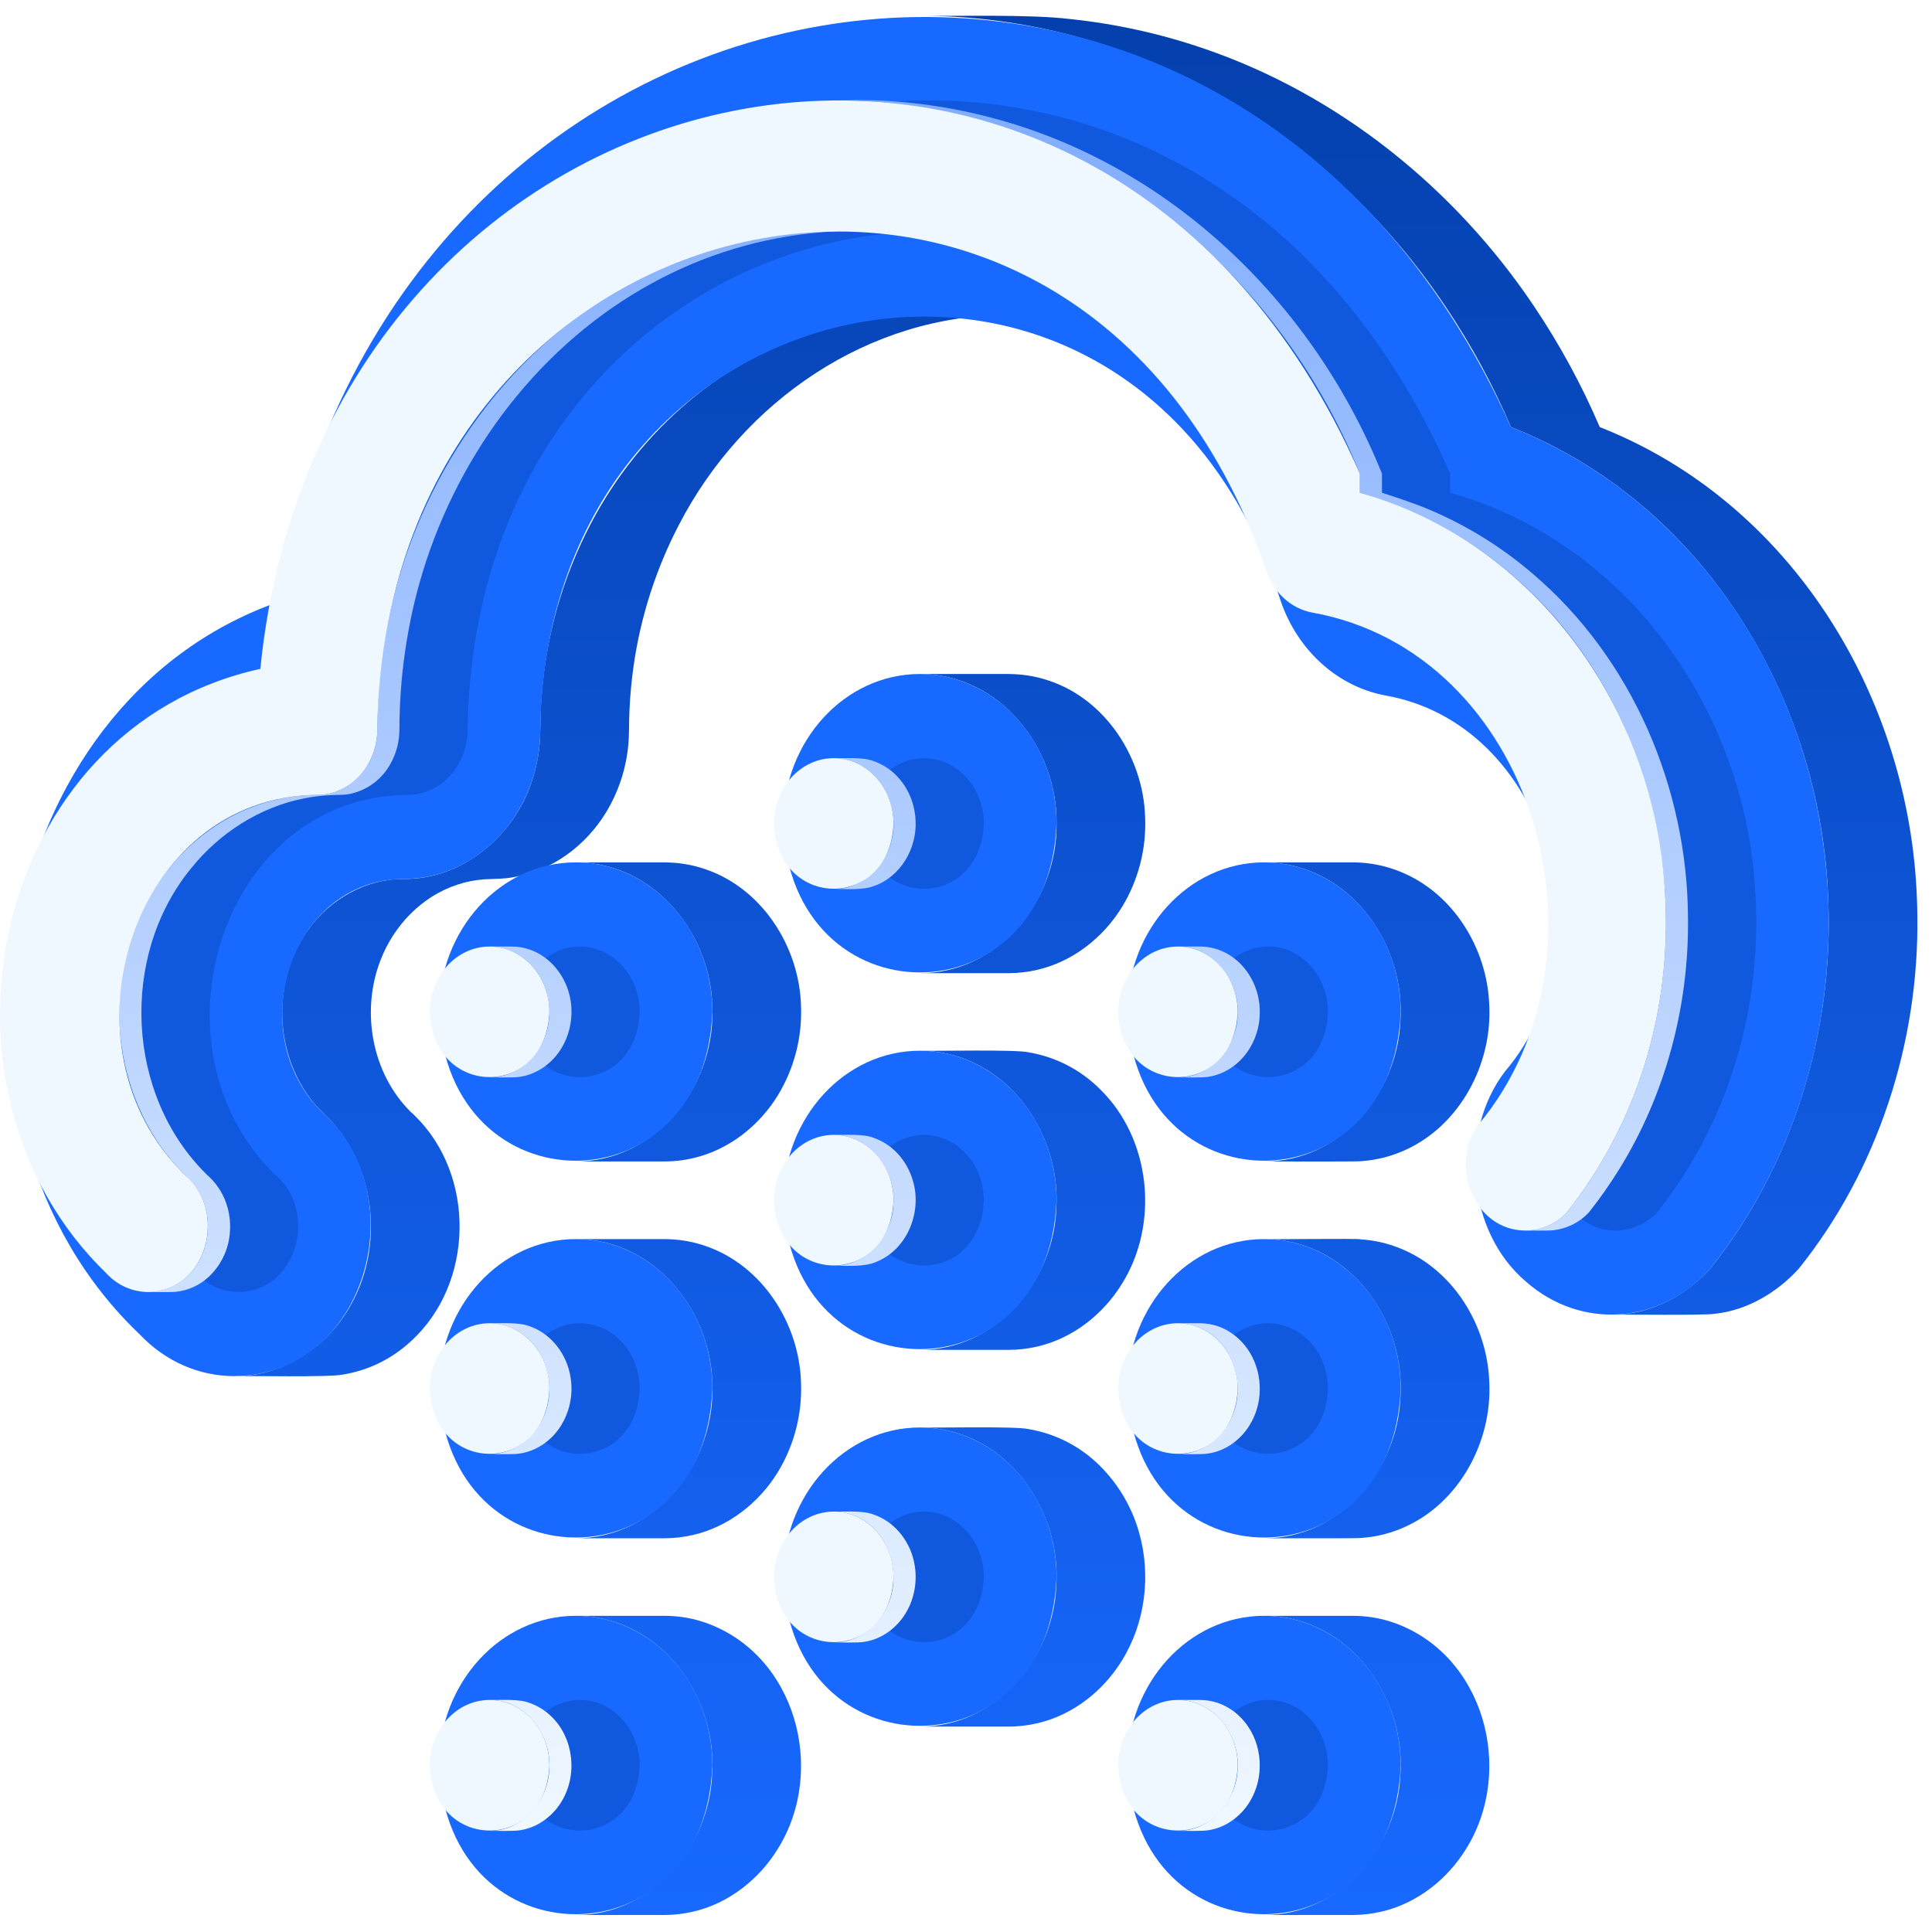 <svg width="94" height="94" viewBox="0 0 94 94" fill="none" xmlns="http://www.w3.org/2000/svg">
<path d="M28.678 78.652C32.404 79.058 34.891 82.722 34.648 86.33C34.5 89.882 31.698 93.183 28.012 93.172H32.329C32.799 93.171 33.269 93.116 33.727 93.009C35.441 92.613 36.921 91.453 37.837 89.966L37.839 89.963C40.244 86.125 38.719 80.49 34.313 78.946L34.307 78.945C33.76 78.757 33.189 78.649 32.612 78.623C32.518 78.618 32.423 78.615 32.329 78.616H28.012C28.234 78.617 28.457 78.629 28.678 78.652Z" fill="url(#paint0_linear_101_683)"/>
<path d="M16.442 54.93C18.357 57.333 18.566 60.901 17.035 63.551C15.909 65.556 13.736 66.98 11.405 66.955C12.154 66.935 16.025 67.019 16.675 66.88C17.913 66.681 19.064 66.12 19.982 65.267C23.083 62.458 23.163 57.173 20.162 54.263C20.123 54.225 20.085 54.188 20.046 54.152C20.035 54.143 20.026 54.135 20.015 54.126L20.014 54.124C20.006 54.118 20 54.113 19.995 54.11C18.093 52.238 17.554 49.215 18.502 46.748C19.144 45.047 20.525 43.596 22.274 43.036C22.695 42.898 23.132 42.812 23.574 42.782C24.064 42.757 24.558 42.767 25.042 42.668C26.882 42.346 28.494 41.139 29.465 39.561C30.095 38.536 30.475 37.377 30.575 36.178C30.622 35.633 30.596 35.083 30.628 34.537C30.658 33.832 30.726 33.127 30.823 32.429C31.164 30.015 31.915 27.676 33.043 25.515C36.15 19.524 42.264 15.293 49.114 15.323C48.056 15.336 44.426 15.281 43.448 15.377C42.36 15.463 41.282 15.654 40.231 15.946C35.269 17.307 31.111 20.954 28.744 25.48C27.372 28.101 26.555 30.977 26.346 33.927C26.28 34.676 26.311 35.429 26.258 36.178C26.205 36.799 26.078 37.411 25.88 38.002C25.013 40.67 22.507 42.793 19.639 42.767C17.806 42.754 16.064 43.745 15.009 45.222C13.088 47.839 13.35 51.824 15.679 54.109C15.957 54.36 16.212 54.634 16.442 54.93Z" fill="url(#paint1_linear_101_683)"/>
<path d="M38.972 67.247C38.886 64.385 37.077 61.552 34.313 60.618C34.311 60.617 34.309 60.617 34.308 60.616C33.761 60.429 33.19 60.321 32.612 60.295C32.518 60.29 32.423 60.287 32.329 60.287H28.012C31.881 60.285 34.703 63.85 34.661 67.566C34.705 71.281 31.878 74.845 28.012 74.844H32.329C32.8 74.843 33.269 74.788 33.727 74.68C35.441 74.285 36.921 73.125 37.838 71.638L37.84 71.635C38.644 70.317 39.038 68.789 38.972 67.247Z" fill="url(#paint2_linear_101_683)"/>
<path d="M38.972 48.918C38.886 46.055 37.074 43.219 34.307 42.287C33.76 42.1 33.189 41.992 32.611 41.966C32.517 41.961 32.423 41.958 32.329 41.958H28.012C31.881 41.956 34.703 45.522 34.661 49.237C34.704 52.951 31.876 56.514 28.012 56.511H32.329C32.8 56.51 33.269 56.456 33.727 56.348C35.442 55.953 36.924 54.791 37.84 53.303C38.644 51.986 39.038 50.46 38.972 48.918Z" fill="url(#paint3_linear_101_683)"/>
<path d="M45.423 69.49C49.147 69.895 51.635 73.558 51.392 77.165C51.245 80.717 48.442 84.017 44.756 84.007H49.073C49.544 84.006 50.013 83.951 50.471 83.844C52.186 83.448 53.667 82.286 54.583 80.798C55.725 78.959 56.014 76.638 55.421 74.562C55.076 73.341 54.424 72.229 53.528 71.332C52.582 70.382 51.363 69.752 50.041 69.531C49.401 69.383 45.48 69.478 44.756 69.453C44.979 69.454 45.201 69.466 45.423 69.49Z" fill="url(#paint4_linear_101_683)"/>
<path d="M45.422 51.158C49.148 51.564 51.635 55.229 51.392 58.837C51.244 62.388 48.442 65.689 44.756 65.678H49.073C49.544 65.677 50.013 65.622 50.471 65.515C52.185 65.12 53.665 63.959 54.582 62.472L54.584 62.469C56.413 59.556 56.005 55.428 53.534 53.007C52.588 52.054 51.366 51.421 50.041 51.199C49.4 51.051 45.48 51.147 44.756 51.122C44.978 51.123 45.201 51.135 45.422 51.158Z" fill="url(#paint5_linear_101_683)"/>
<path d="M55.714 39.725C55.62 36.871 53.808 34.05 51.051 33.122C50.504 32.935 49.933 32.827 49.355 32.801C49.261 32.795 49.167 32.792 49.072 32.793H44.756C48.624 32.791 51.447 36.356 51.406 40.072C51.449 43.786 48.622 47.351 44.756 47.349H49.073C49.544 47.348 50.013 47.294 50.471 47.186C52.185 46.791 53.665 45.63 54.582 44.144L54.584 44.141C55.393 42.815 55.787 41.277 55.714 39.725Z" fill="url(#paint6_linear_101_683)"/>
<path d="M62.167 60.324C65.892 60.729 68.378 64.394 68.136 68.002C67.989 71.553 65.186 74.854 61.5 74.843C61.715 74.836 66.174 74.861 66.246 74.826C66.99 74.774 67.719 74.587 68.396 74.273C71.041 73.061 72.602 70.107 72.46 67.246C72.373 64.505 70.722 61.786 68.136 60.744C67.513 60.488 66.851 60.337 66.179 60.298C66.185 60.248 61.648 60.311 61.5 60.287C61.723 60.288 61.945 60.3 62.167 60.324Z" fill="url(#paint7_linear_101_683)"/>
<path d="M62.167 41.995C65.892 42.401 68.378 46.066 68.136 49.673C67.988 53.224 65.185 56.522 61.5 56.512C61.715 56.504 66.174 56.529 66.245 56.495C66.99 56.442 67.719 56.255 68.396 55.942C71.04 54.73 72.602 51.778 72.459 48.918C72.373 46.176 70.722 43.458 68.136 42.415C67.513 42.16 66.851 42.009 66.178 41.969C66.058 41.964 65.938 41.957 65.817 41.958H61.501C61.723 41.959 61.945 41.971 62.167 41.995Z" fill="url(#paint8_linear_101_683)"/>
<path d="M93.287 44.559C93.286 44.301 93.279 44.043 93.269 43.785V43.782C92.925 33.934 87.17 24.454 77.835 20.78C76.956 18.726 75.886 16.76 74.641 14.906C70.792 9.166 65.133 4.6 58.57 2.361L58.567 2.36C56.457 1.637 54.271 1.155 52.052 0.926C50.155 0.693 46.689 0.79 44.746 0.771C55.112 0.744 64.618 6.373 70.324 14.906C71.57 16.76 72.639 18.726 73.518 20.78C82.853 24.455 88.608 33.934 88.952 43.782V43.785C89.215 50.194 87.227 56.715 83.197 61.732C81.98 63.074 80.245 63.983 78.41 63.965C78.954 63.949 83.033 64.008 83.464 63.918C85.034 63.74 86.458 62.885 87.514 61.732C91.379 56.917 93.374 50.715 93.287 44.559Z" fill="url(#paint9_linear_101_683)"/>
<path d="M62.167 78.652C65.892 79.058 68.378 82.723 68.136 86.33C67.988 89.881 65.186 93.183 61.5 93.172H65.817C66.288 93.171 66.757 93.116 67.215 93.009C68.929 92.613 70.409 91.453 71.325 89.966C71.326 89.965 71.326 89.964 71.327 89.963C73.731 86.125 72.208 80.49 67.801 78.946L67.796 78.945C67.249 78.757 66.678 78.649 66.1 78.623C66.006 78.618 65.911 78.615 65.817 78.616H61.501C61.723 78.617 61.945 78.629 62.167 78.652Z" fill="url(#paint10_linear_101_683)"/>
<path d="M28.012 78.616C31.679 78.616 34.661 81.88 34.661 85.894C34.295 95.55 21.727 95.548 21.363 85.894C21.363 81.88 24.345 78.616 28.012 78.616Z" fill="#1869FF"/>
<path d="M28.012 60.287C31.679 60.287 34.661 63.551 34.661 67.566C34.296 77.221 21.727 77.219 21.363 67.566C21.363 63.551 24.345 60.287 28.012 60.287Z" fill="#1869FF"/>
<path d="M28.012 41.958C31.679 41.958 34.661 45.223 34.661 49.237C34.295 58.888 21.728 58.886 21.363 49.237C21.363 45.223 24.345 41.958 28.012 41.958Z" fill="#1869FF"/>
<path d="M44.756 69.453C48.423 69.453 51.406 72.716 51.406 76.728C51.04 86.385 38.471 86.382 38.107 76.728C38.107 72.716 41.089 69.453 44.756 69.453Z" fill="#1869FF"/>
<path d="M44.756 51.122C48.423 51.122 51.406 54.386 51.406 58.4C51.04 68.056 38.471 68.054 38.107 58.4C38.107 54.386 41.089 51.122 44.756 51.122Z" fill="#1869FF"/>
<path d="M44.756 32.793C48.423 32.793 51.406 36.058 51.406 40.072C51.04 49.727 38.471 49.725 38.107 40.072C38.107 36.057 41.089 32.793 44.756 32.793Z" fill="#1869FF"/>
<path d="M61.501 60.287C65.167 60.287 68.149 63.551 68.149 67.566C67.784 77.222 55.215 77.219 54.851 67.566C54.851 63.551 57.833 60.287 61.501 60.287Z" fill="#1869FF"/>
<path d="M61.501 41.958C65.167 41.958 68.149 45.223 68.149 49.237C67.783 58.888 55.216 58.885 54.851 49.237C54.851 45.223 57.833 41.958 61.501 41.958Z" fill="#1869FF"/>
<path d="M80.995 25.599C90.702 34.899 91.691 51.109 83.197 61.732C80.757 64.463 76.901 64.697 74.25 62.361C71.387 59.949 70.954 55.094 73.225 52.129C78.46 45.975 75.227 35.212 67.403 33.838C64.981 33.383 62.996 31.514 62.221 28.965C54.973 7.392 26.627 13.028 26.288 35.494C26.288 39.502 23.306 42.767 19.638 42.767C14.102 42.799 11.767 50.294 15.678 54.109C20.239 58.157 17.835 66.903 11.405 66.954C9.677 66.954 8.042 66.236 6.797 64.924C-3.978 54.66 -0.487 34.235 13.515 29.297C19.198 -3.266 59.575 -10.28 73.517 20.779C76.301 21.881 78.842 23.519 80.995 25.599Z" fill="#1869FF"/>
<path d="M61.501 78.616C65.167 78.616 68.149 81.88 68.149 85.894C67.784 95.55 55.216 95.547 54.851 85.894C54.851 81.88 57.833 78.616 61.501 78.616Z" fill="#1869FF"/>
<g style="mix-blend-mode:multiply" opacity="0.4" filter="url(#filter0_f_101_683)">
<path d="M28.214 46.053C29.818 46.053 31.123 47.481 31.123 49.237C30.963 53.461 25.465 53.461 25.305 49.237C25.305 47.481 26.61 46.053 28.214 46.053Z" fill="#0440AD"/>
<path d="M44.959 55.216C46.563 55.216 47.868 56.645 47.868 58.401C47.707 62.627 42.21 62.625 42.05 58.401C42.05 56.645 43.355 55.216 44.959 55.216Z" fill="#0440AD"/>
<path d="M44.959 36.887C46.563 36.887 47.868 38.316 47.868 40.072C47.707 44.298 42.21 44.296 42.05 40.072C42.05 38.317 43.355 36.887 44.959 36.887Z" fill="#0440AD"/>
<path d="M61.703 46.053C63.307 46.053 64.612 47.481 64.612 49.237C64.452 53.462 58.954 53.461 58.794 49.237C58.794 47.481 60.099 46.053 61.703 46.053Z" fill="#0440AD"/>
<path d="M85.404 43.441C85.752 49.156 84.052 54.677 80.619 58.996C80.362 59.27 80.051 59.49 79.706 59.641C79.361 59.791 78.989 59.87 78.613 59.872C76.093 59.866 74.883 56.658 76.327 54.719C83.325 46.297 78.976 31.725 68.241 29.805C67.179 29.606 66.31 28.788 65.971 27.671C56.786 1.28 23.131 8.801 22.751 35.487C22.751 37.245 21.446 38.674 19.843 38.674C10.82 38.731 6.981 50.911 13.377 57.148C15.492 58.907 14.49 62.82 11.606 62.864C11.227 62.861 10.853 62.781 10.507 62.629C10.16 62.476 9.849 62.254 9.591 61.976C0.256 52.976 3.944 35.415 17.06 32.544C20.108 2.11 57.703 -6.286 70.556 23.046V23.973C79.096 26.375 84.929 34.498 85.404 43.441Z" fill="#0440AD"/>
<path d="M61.703 64.381C63.307 64.381 64.612 65.81 64.612 67.566C64.452 71.79 58.954 71.789 58.794 67.566C58.794 65.81 60.099 64.381 61.703 64.381Z" fill="#0440AD"/>
<path d="M61.703 82.71C63.307 82.71 64.612 84.139 64.612 85.895C64.452 90.12 58.954 90.118 58.794 85.895C58.794 84.139 60.099 82.71 61.703 82.71Z" fill="#0440AD"/>
<path d="M44.959 73.546C46.563 73.546 47.868 74.974 47.868 76.73C47.707 80.955 42.21 80.953 42.05 76.73C42.05 74.974 43.355 73.546 44.959 73.546Z" fill="#0440AD"/>
<path d="M28.214 64.381C29.818 64.381 31.123 65.81 31.123 67.566C30.963 71.79 25.465 71.79 25.305 67.566C25.305 65.81 26.61 64.381 28.214 64.381Z" fill="#0440AD"/>
<path d="M28.214 82.71C29.818 82.71 31.123 84.139 31.123 85.895C30.963 90.12 25.465 90.119 25.305 85.895C25.305 84.139 26.61 82.71 28.214 82.71Z" fill="#0440AD"/>
</g>
<path d="M27.803 49.097C27.775 48.264 27.434 47.471 26.849 46.878C26.783 46.814 26.716 46.753 26.646 46.695C26.535 46.603 26.417 46.52 26.294 46.445C26.293 46.444 26.291 46.443 26.289 46.442C25.952 46.239 25.576 46.112 25.186 46.068C24.986 46.04 24.038 46.057 23.82 46.053C24.554 46.059 25.256 46.356 25.772 46.878C26.854 47.937 27.031 49.742 26.231 51.017C25.726 51.847 24.804 52.429 23.82 52.421C24.135 52.413 25.02 52.446 25.316 52.388C26.142 52.261 26.87 51.726 27.305 51.021L27.307 51.018V51.017C27.492 50.715 27.629 50.385 27.712 50.039C27.784 49.731 27.815 49.414 27.803 49.097Z" fill="url(#paint11_linear_101_683)"/>
<path d="M40.084 11.237C38.787 11.271 37.495 11.424 36.226 11.696L36.221 11.697C34.795 12.007 33.405 12.466 32.074 13.066C30.733 13.676 29.458 14.421 28.268 15.289C22.754 19.308 19.251 25.779 18.526 32.53C18.435 33.325 18.385 34.124 18.365 34.924C18.354 35.38 18.378 35.845 18.264 36.292C18.077 37.11 17.574 37.821 16.865 38.27C16.521 38.483 16.133 38.616 15.731 38.659C15.191 38.688 14.647 38.683 14.113 38.776C12.727 38.992 11.41 39.524 10.264 40.333C9.605 40.796 9.005 41.337 8.475 41.944C8.474 41.945 8.474 41.946 8.473 41.947C8.097 42.379 7.757 42.841 7.455 43.328L7.454 43.33C7.324 43.54 7.201 43.756 7.085 43.975L7.083 43.977C4.849 48.173 5.562 53.794 8.984 57.148C9.036 57.196 9.082 57.237 9.13 57.283C11.059 59.12 10.025 62.806 7.213 62.864C7.431 62.86 8.371 62.877 8.568 62.85C9.161 62.785 9.717 62.531 10.154 62.125C10.732 61.584 11.095 60.853 11.176 60.065C11.225 59.612 11.187 59.154 11.062 58.716C10.907 58.172 10.612 57.678 10.206 57.284C10.158 57.238 10.112 57.196 10.06 57.148C6.126 53.294 5.813 46.53 9.277 42.273C10.657 40.543 12.627 39.268 14.809 38.842C15.242 38.757 15.682 38.705 16.123 38.685C16.415 38.669 16.712 38.689 17.001 38.632C17.4 38.553 17.778 38.391 18.111 38.157C18.444 37.923 18.724 37.622 18.934 37.273C19.19 36.855 19.352 36.387 19.408 35.9C19.453 35.517 19.426 35.128 19.446 34.743C19.485 33.368 19.631 31.999 19.882 30.646C20.985 24.594 24.353 18.935 29.34 15.293L29.344 15.29C30.534 14.421 31.809 13.676 33.15 13.067C34.481 12.466 35.871 12.007 37.297 11.697L37.302 11.696C38.744 11.388 40.215 11.232 41.689 11.231C41.316 11.231 40.444 11.226 40.084 11.237Z" fill="url(#paint12_linear_101_683)"/>
<path d="M40.855 55.232C42.451 55.392 43.567 57.001 43.47 58.547C43.436 60.101 42.179 61.603 40.565 61.586C41.181 61.576 42.075 61.656 42.644 61.39C44.147 60.792 44.871 58.962 44.418 57.452L44.417 57.449C44.294 57.019 44.085 56.619 43.803 56.272C43.801 56.27 43.8 56.269 43.798 56.267C43.459 55.852 43.014 55.539 42.509 55.361L42.507 55.36C41.995 55.155 41.109 55.228 40.565 55.216C40.662 55.218 40.759 55.223 40.855 55.232Z" fill="url(#paint13_linear_101_683)"/>
<path d="M44.547 39.921C44.535 39.651 44.492 39.383 44.418 39.123L44.418 39.121C44.294 38.691 44.086 38.29 43.803 37.944C43.737 37.864 43.667 37.786 43.593 37.713C43.592 37.712 43.591 37.71 43.59 37.709C43.285 37.406 42.915 37.175 42.509 37.032L42.508 37.032C41.996 36.827 41.11 36.899 40.566 36.888C40.86 36.889 41.153 36.937 41.432 37.032C42.966 37.549 43.768 39.349 43.38 40.876C43.093 42.17 41.928 43.273 40.566 43.257C41.123 43.245 41.995 43.32 42.517 43.109C43.82 42.665 44.622 41.266 44.547 39.921Z" fill="url(#paint14_linear_101_683)"/>
<path d="M57.599 46.068C59.195 46.228 60.312 47.836 60.216 49.383C60.181 50.937 58.924 52.438 57.31 52.422C57.625 52.414 58.51 52.446 58.806 52.388C59.634 52.261 60.363 51.725 60.797 51.017C60.983 50.715 61.119 50.385 61.202 50.04C61.3 49.622 61.321 49.19 61.264 48.765C61.169 48.052 60.845 47.389 60.338 46.878C60.337 46.877 60.337 46.876 60.336 46.875C60.169 46.711 59.984 46.567 59.784 46.445C59.783 46.444 59.781 46.443 59.779 46.442C59.358 46.189 58.877 46.055 58.386 46.053H57.31C57.406 46.054 57.503 46.059 57.599 46.068Z" fill="url(#paint15_linear_101_683)"/>
<path d="M82.128 44.641C82.095 38.352 79.42 32.052 74.607 27.944C73.113 26.653 71.428 25.601 69.612 24.825C68.88 24.509 68.001 24.222 67.239 23.973V23.046C63.908 14.773 56.937 8.002 48.223 5.722C46.245 5.2 44.211 4.913 42.165 4.87H42.158C41.804 4.861 40.922 4.865 40.556 4.864C52.09 4.857 61.929 12.544 66.163 23.046V23.973C80.979 28.331 85.523 47.307 76.225 58.996C75.967 59.27 75.657 59.489 75.312 59.639C74.967 59.79 74.595 59.869 74.219 59.872C74.43 59.868 75.376 59.884 75.565 59.858C76.228 59.787 76.844 59.481 77.301 58.996C77.835 58.323 78.329 57.62 78.78 56.891L78.782 56.889C81.042 53.238 82.184 48.929 82.128 44.641Z" fill="url(#paint16_linear_101_683)"/>
<path d="M57.599 64.397C57.795 64.419 57.989 64.462 58.176 64.525C60.095 65.181 60.777 67.693 59.718 69.35C59.213 70.178 58.292 70.757 57.31 70.75C57.569 70.744 58.481 70.767 58.721 70.728C59.582 70.626 60.347 70.078 60.796 69.347V69.346C60.872 69.222 60.941 69.093 61.001 68.96C61.002 68.958 61.002 68.956 61.004 68.954C61.514 67.817 61.345 66.401 60.548 65.438C60.481 65.358 60.411 65.28 60.337 65.207L60.334 65.203C60.272 65.142 60.207 65.085 60.141 65.028C59.877 64.809 59.577 64.639 59.253 64.526L59.251 64.525C58.972 64.431 58.679 64.382 58.385 64.381H57.31C57.406 64.383 57.503 64.388 57.599 64.397Z" fill="url(#paint17_linear_101_683)"/>
<path d="M57.599 82.726C59.195 82.886 60.312 84.495 60.216 86.041C60.181 87.595 58.924 89.096 57.31 89.079C57.625 89.072 58.51 89.104 58.806 89.046C59.634 88.919 60.362 88.383 60.797 87.676V87.676C61.538 86.489 61.444 84.846 60.548 83.766C60.481 83.686 60.412 83.608 60.337 83.535C60.275 83.473 60.208 83.415 60.142 83.357C59.878 83.138 59.576 82.967 59.252 82.854C58.973 82.76 58.68 82.711 58.386 82.71H57.31C57.406 82.711 57.503 82.717 57.599 82.726Z" fill="url(#paint18_linear_101_683)"/>
<path d="M40.855 73.562C43.153 73.833 44.156 76.658 42.972 78.516C42.467 79.344 41.547 79.923 40.566 79.914C40.881 79.907 41.765 79.939 42.062 79.881C42.889 79.754 43.618 79.218 44.052 78.511C44.128 78.386 44.196 78.257 44.257 78.125C44.581 77.386 44.639 76.557 44.419 75.781V75.778C44.267 75.245 43.982 74.76 43.591 74.368C43.529 74.307 43.464 74.249 43.398 74.193C43.396 74.191 43.394 74.19 43.392 74.188C43.13 73.971 42.831 73.802 42.509 73.69C41.997 73.485 41.111 73.557 40.566 73.546C40.662 73.547 40.759 73.552 40.855 73.562Z" fill="url(#paint19_linear_101_683)"/>
<path d="M27.803 67.427C27.791 67.153 27.748 66.881 27.673 66.617L27.673 66.615C27.521 66.083 27.237 65.599 26.848 65.207C26.847 65.206 26.846 65.205 26.845 65.204C26.782 65.143 26.718 65.085 26.652 65.029C26.388 64.81 26.087 64.639 25.764 64.526L25.762 64.526C25.25 64.32 24.364 64.393 23.82 64.382C24.114 64.383 24.407 64.431 24.686 64.526C26.604 65.18 27.286 67.689 26.231 69.346C25.726 70.177 24.804 70.758 23.82 70.75C24.079 70.744 24.991 70.768 25.231 70.728C26.092 70.626 26.858 70.078 27.306 69.347V69.346C27.659 68.77 27.831 68.102 27.803 67.427Z" fill="url(#paint20_linear_101_683)"/>
<path d="M24.109 82.726C25.706 82.885 26.823 84.495 26.727 86.041C26.692 87.595 25.435 89.096 23.82 89.079C24.136 89.072 25.02 89.104 25.316 89.046C26.143 88.919 26.87 88.385 27.305 87.68C27.305 87.678 27.306 87.677 27.307 87.676V87.676C28.107 86.401 27.929 84.595 26.848 83.535C26.542 83.23 26.172 82.998 25.764 82.855L25.762 82.854C25.25 82.649 24.364 82.722 23.82 82.71C23.917 82.711 24.014 82.716 24.109 82.726Z" fill="url(#paint21_linear_101_683)"/>
<path d="M23.82 46.053C25.425 46.053 26.73 47.481 26.73 49.237C26.569 53.461 21.072 53.461 20.912 49.237C20.912 47.481 22.216 46.053 23.82 46.053Z" fill="#F0F8FF"/>
<path d="M40.566 55.216C42.17 55.216 43.474 56.645 43.474 58.401C43.314 62.627 37.816 62.625 37.656 58.401C37.656 56.645 38.961 55.216 40.566 55.216Z" fill="#F0F8FF"/>
<path d="M40.566 36.887C42.17 36.887 43.474 38.316 43.474 40.072C43.314 44.298 37.816 44.296 37.656 40.072C37.656 38.317 38.961 36.887 40.566 36.887Z" fill="#F0F8FF"/>
<path d="M57.31 46.053C58.914 46.053 60.219 47.481 60.219 49.237C60.058 53.462 54.56 53.461 54.4 49.237C54.4 47.481 55.705 46.053 57.31 46.053Z" fill="#F0F8FF"/>
<path d="M81.01 43.441C81.358 49.156 79.659 54.677 76.225 58.996C75.968 59.27 75.657 59.49 75.312 59.641C74.968 59.791 74.596 59.87 74.219 59.872C71.699 59.866 70.489 56.658 71.933 54.719C78.931 46.297 74.582 31.725 63.847 29.805C62.785 29.606 61.916 28.788 61.578 27.671C52.392 1.28 18.738 8.801 18.357 35.487C18.357 37.245 17.052 38.674 15.449 38.674C6.427 38.731 2.587 50.911 8.983 57.148C11.098 58.907 10.096 62.82 7.212 62.864C6.834 62.861 6.46 62.781 6.113 62.628C5.767 62.476 5.455 62.254 5.198 61.976C-4.137 52.976 -0.45 35.415 12.666 32.544C15.715 2.11 53.31 -6.286 66.163 23.046V23.973C74.703 26.375 80.535 34.498 81.01 43.441Z" fill="#F0F8FF"/>
<path d="M57.31 64.381C58.914 64.381 60.219 65.81 60.219 67.566C60.059 71.79 54.56 71.789 54.4 67.566C54.4 65.81 55.705 64.381 57.31 64.381Z" fill="#F0F8FF"/>
<path d="M57.31 82.71C58.914 82.71 60.219 84.139 60.219 85.895C60.058 90.12 54.56 90.118 54.4 85.895C54.4 84.139 55.705 82.71 57.31 82.71Z" fill="#F0F8FF"/>
<path d="M40.566 73.546C42.17 73.546 43.474 74.974 43.474 76.73C43.314 80.955 37.816 80.953 37.656 76.73C37.656 74.974 38.961 73.546 40.566 73.546Z" fill="#F0F8FF"/>
<path d="M23.82 64.381C25.425 64.381 26.73 65.81 26.73 67.566C26.569 71.79 21.072 71.79 20.912 67.566C20.912 65.81 22.216 64.381 23.82 64.381Z" fill="#F0F8FF"/>
<path d="M23.82 82.71C25.425 82.71 26.73 84.139 26.73 85.895C26.569 90.12 21.072 90.119 20.912 85.895C20.912 84.139 22.216 82.71 23.82 82.71Z" fill="#F0F8FF"/>
<defs>
<filter id="filter0_f_101_683" x="1.393" y="1.887" width="87.055" height="90.176" filterUnits="userSpaceOnUse" color-interpolation-filters="sRGB">
<feFlood flood-opacity="0" result="BackgroundImageFix"/>
<feBlend mode="normal" in="SourceGraphic" in2="BackgroundImageFix" result="shape"/>
<feGaussianBlur stdDeviation="1.5" result="effect1_foregroundBlur_101_683"/>
</filter>
<linearGradient id="paint0_linear_101_683" x1="52.348" y1="0.767" x2="52.348" y2="93.172" gradientUnits="userSpaceOnUse">
<stop stop-color="#0440AD"/>
<stop offset="1" stop-color="#1869FF"/>
</linearGradient>
<linearGradient id="paint1_linear_101_683" x1="52.348" y1="0.767" x2="52.348" y2="93.172" gradientUnits="userSpaceOnUse">
<stop stop-color="#0440AD"/>
<stop offset="1" stop-color="#1869FF"/>
</linearGradient>
<linearGradient id="paint2_linear_101_683" x1="52.348" y1="0.767" x2="52.348" y2="93.172" gradientUnits="userSpaceOnUse">
<stop stop-color="#0440AD"/>
<stop offset="1" stop-color="#1869FF"/>
</linearGradient>
<linearGradient id="paint3_linear_101_683" x1="52.348" y1="0.767" x2="52.348" y2="93.172" gradientUnits="userSpaceOnUse">
<stop stop-color="#0440AD"/>
<stop offset="1" stop-color="#1869FF"/>
</linearGradient>
<linearGradient id="paint4_linear_101_683" x1="52.348" y1="0.767" x2="52.348" y2="93.172" gradientUnits="userSpaceOnUse">
<stop stop-color="#0440AD"/>
<stop offset="1" stop-color="#1869FF"/>
</linearGradient>
<linearGradient id="paint5_linear_101_683" x1="52.348" y1="0.767" x2="52.348" y2="93.172" gradientUnits="userSpaceOnUse">
<stop stop-color="#0440AD"/>
<stop offset="1" stop-color="#1869FF"/>
</linearGradient>
<linearGradient id="paint6_linear_101_683" x1="52.348" y1="0.767" x2="52.348" y2="93.172" gradientUnits="userSpaceOnUse">
<stop stop-color="#0440AD"/>
<stop offset="1" stop-color="#1869FF"/>
</linearGradient>
<linearGradient id="paint7_linear_101_683" x1="52.348" y1="0.767" x2="52.348" y2="93.172" gradientUnits="userSpaceOnUse">
<stop stop-color="#0440AD"/>
<stop offset="1" stop-color="#1869FF"/>
</linearGradient>
<linearGradient id="paint8_linear_101_683" x1="52.348" y1="0.767" x2="52.348" y2="93.172" gradientUnits="userSpaceOnUse">
<stop stop-color="#0440AD"/>
<stop offset="1" stop-color="#1869FF"/>
</linearGradient>
<linearGradient id="paint9_linear_101_683" x1="52.348" y1="0.767" x2="52.348" y2="93.172" gradientUnits="userSpaceOnUse">
<stop stop-color="#0440AD"/>
<stop offset="1" stop-color="#1869FF"/>
</linearGradient>
<linearGradient id="paint10_linear_101_683" x1="52.348" y1="0.767" x2="52.348" y2="93.172" gradientUnits="userSpaceOnUse">
<stop stop-color="#0440AD"/>
<stop offset="1" stop-color="#1869FF"/>
</linearGradient>
<linearGradient id="paint11_linear_101_683" x1="43.965" y1="4.864" x2="43.965" y2="89.082" gradientUnits="userSpaceOnUse">
<stop stop-color="#81ADFF"/>
<stop offset="1" stop-color="#F0F8FF"/>
</linearGradient>
<linearGradient id="paint12_linear_101_683" x1="43.965" y1="4.864" x2="43.965" y2="89.082" gradientUnits="userSpaceOnUse">
<stop stop-color="#81ADFF"/>
<stop offset="1" stop-color="#F0F8FF"/>
</linearGradient>
<linearGradient id="paint13_linear_101_683" x1="43.965" y1="4.864" x2="43.965" y2="89.082" gradientUnits="userSpaceOnUse">
<stop stop-color="#81ADFF"/>
<stop offset="1" stop-color="#F0F8FF"/>
</linearGradient>
<linearGradient id="paint14_linear_101_683" x1="43.965" y1="4.864" x2="43.965" y2="89.082" gradientUnits="userSpaceOnUse">
<stop stop-color="#81ADFF"/>
<stop offset="1" stop-color="#F0F8FF"/>
</linearGradient>
<linearGradient id="paint15_linear_101_683" x1="43.965" y1="4.864" x2="43.965" y2="89.082" gradientUnits="userSpaceOnUse">
<stop stop-color="#81ADFF"/>
<stop offset="1" stop-color="#F0F8FF"/>
</linearGradient>
<linearGradient id="paint16_linear_101_683" x1="43.965" y1="4.864" x2="43.965" y2="89.082" gradientUnits="userSpaceOnUse">
<stop stop-color="#81ADFF"/>
<stop offset="1" stop-color="#F0F8FF"/>
</linearGradient>
<linearGradient id="paint17_linear_101_683" x1="43.965" y1="4.864" x2="43.965" y2="89.082" gradientUnits="userSpaceOnUse">
<stop stop-color="#81ADFF"/>
<stop offset="1" stop-color="#F0F8FF"/>
</linearGradient>
<linearGradient id="paint18_linear_101_683" x1="43.965" y1="4.864" x2="43.965" y2="89.082" gradientUnits="userSpaceOnUse">
<stop stop-color="#81ADFF"/>
<stop offset="1" stop-color="#F0F8FF"/>
</linearGradient>
<linearGradient id="paint19_linear_101_683" x1="43.965" y1="4.864" x2="43.965" y2="89.082" gradientUnits="userSpaceOnUse">
<stop stop-color="#81ADFF"/>
<stop offset="1" stop-color="#F0F8FF"/>
</linearGradient>
<linearGradient id="paint20_linear_101_683" x1="43.965" y1="4.864" x2="43.965" y2="89.082" gradientUnits="userSpaceOnUse">
<stop stop-color="#81ADFF"/>
<stop offset="1" stop-color="#F0F8FF"/>
</linearGradient>
<linearGradient id="paint21_linear_101_683" x1="43.965" y1="4.864" x2="43.965" y2="89.082" gradientUnits="userSpaceOnUse">
<stop stop-color="#81ADFF"/>
<stop offset="1" stop-color="#F0F8FF"/>
</linearGradient>
</defs>
</svg>
